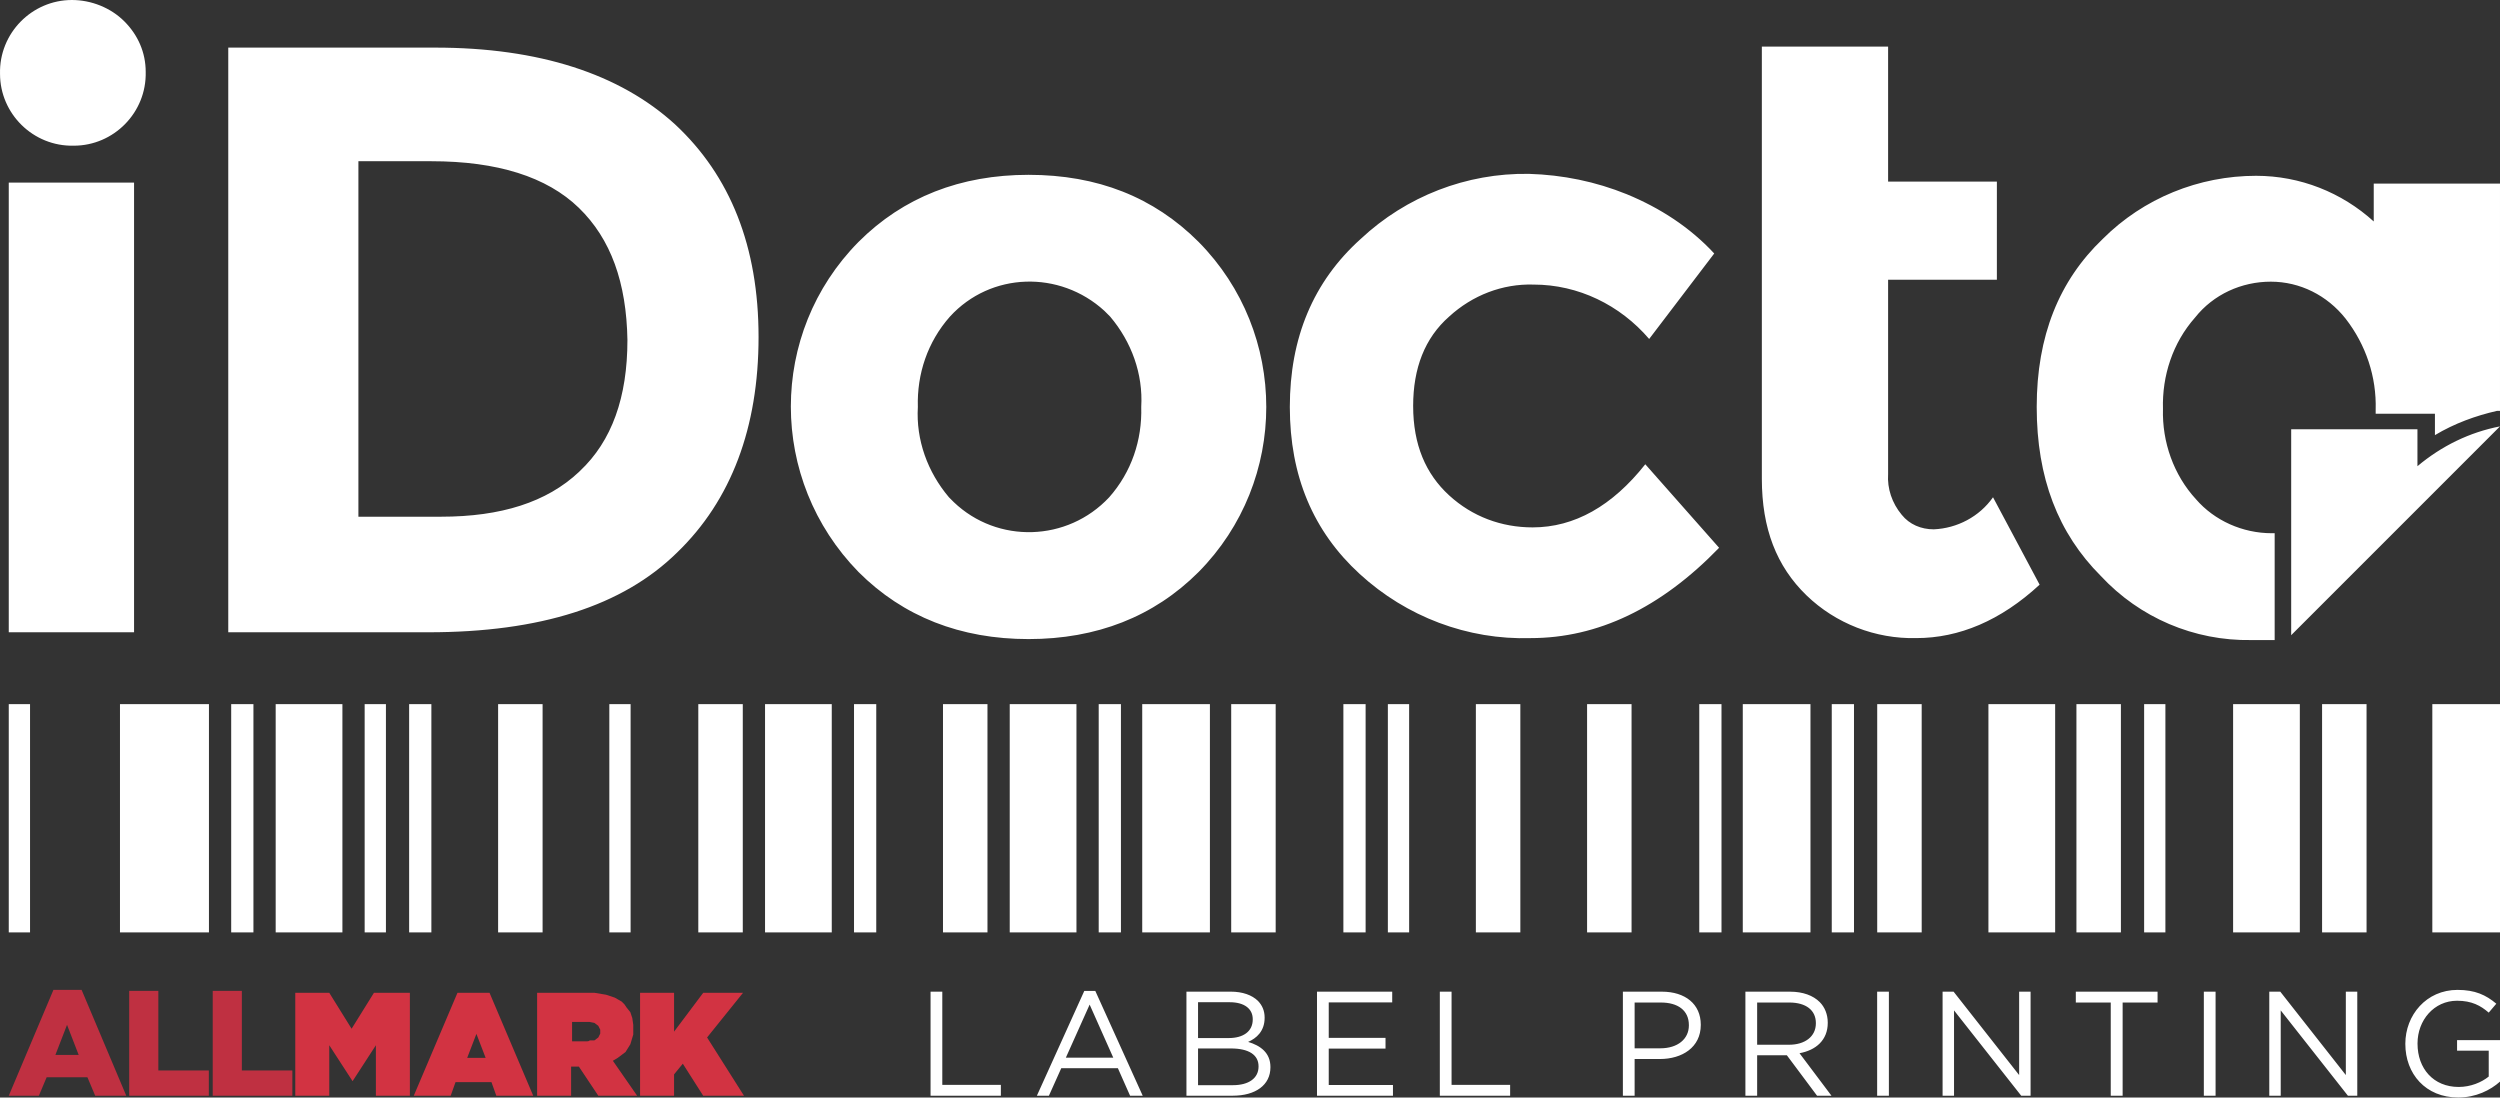 <?xml version="1.0" encoding="UTF-8" standalone="no"?>
<svg
   id="Layer_1"
   version="1.1"
   viewBox="0 0 257.403 113"
   sodipodi:docname="allmark-white.svg"
   width="257.403"
   height="113"
   inkscape:version="1.4.2 (f4327f4, 2025-05-13)"
   xmlns:inkscape="http://www.inkscape.org/namespaces/inkscape"
   xmlns:sodipodi="http://sodipodi.sourceforge.net/DTD/sodipodi-0.dtd"
   xmlns="http://www.w3.org/2000/svg"
   xmlns:svg="http://www.w3.org/2000/svg">
  <rect x="0" y="0" width="257.403" height="113" fill="#333333" stroke="none"/>
  <!-- Generator: Adobe Illustrator 29.5.1, SVG Export Plug-In . SVG Version: 2.1.0 Build 141)  -->
  <defs
     id="defs1">
    <style
       id="style1">
      .st0 {
        fill: #bf3041;
      }

      .st1 {
        fill: #d23342;
      }
    </style>
  </defs>
  <sodipodi:namedview
     id="namedview77"
     bordercolor="#666666"
     borderopacity="1.0"
     inkscape:current-layer="g1"
     inkscape:cx="154.32605"
     inkscape:cy="151.14407"
     inkscape:deskcolor="#d1d1d1"
     inkscape:pagecheckerboard="true"
     inkscape:pageopacity="0.0"
     inkscape:pageshadow="2"
     inkscape:showpageshadow="2"
     inkscape:window-height="1369"
     inkscape:window-maximized="1"
     inkscape:window-width="2560"
     inkscape:window-x="1912"
     inkscape:window-y="-8"
     inkscape:zoom="2.8284271"
     pagecolor="#ffffff"
     showgrid="false"
     showguides="true" />
  <g
     id="g1"
     inkscape:groupmode="layer"
     inkscape:label="1"
     transform="translate(-15.998,-4.5)"
     style="opacity:1">
    <path
       id="path2"
       d="m 16.9,77 v 23.5 h 2.191 V 77 Z m 11.451,0 v 23.5 H 37.512 V 77 Z m 11.451,0 v 23.5 h 2.29 V 77 Z m 4.58,0 v 23.5 h 6.871 V 77 Z m 9.161,0 v 23.5 h 2.191 V 77 Z m 4.58,0 v 23.5 h 2.29 V 77 Z m 9.161,0 v 23.5 H 71.864 V 77 Z m 11.451,0 v 23.5 h 2.191 V 77 Z m 9.161,0 v 23.5 h 4.58 V 77 Z m 6.871,0 v 23.5 H 101.637 V 77 Z m 9.161,0 v 23.5 h 2.29 V 77 Z m 9.161,0 v 23.5 h 4.58 V 77 Z m 6.871,0 v 23.5 h 6.871 V 77 Z m 9.161,0 v 23.5 h 2.29 V 77 Z m 4.481,0 v 23.5 h 6.97 V 77 Z m 9.161,0 v 23.5 h 4.58 V 77 Z m 11.55,0 v 23.5 h 2.29 V 77 Z m 4.58,0 v 23.5 h 2.191 V 77 Z m 9.061,0 v 23.5 h 4.58 V 77 Z m 11.451,0 v 23.5 h 4.58 V 77 Z m 11.55,0 v 23.5 h 2.29 V 77 Z m 4.481,0 v 23.5 h 6.97 V 77 Z m 9.161,0 v 23.5 h 2.29 V 77 Z m 4.68,0 v 23.5 h 4.58 V 77 Z m 11.451,0 v 23.5 h 6.871 V 77 Z m 9.061,0 v 23.5 h 4.58 V 77 Z m 6.97,0 v 23.5 h 2.191 V 77 Z m 9.161,0 v 23.5 h 6.871 V 77 Z m 9.161,0 v 23.5 h 4.58 V 77 Z m 11.351,0 v 23.5 h 6.97 V 77 Z"
       inkscape:label="Barcode"
       style="stroke-width:0.998;fill:#ffffff;fill-opacity:1;stroke:none" />
    <g
       id="g60"
       inkscape:label="ALLMARK"
       transform="translate(-0.3,0.019)">
      <path
         id="path32"
         class="st0"
         d="m 21.8,106.4 -4.6,10.9 h 3.1 l 0.8,-1.9 h 4.2 l 0.8,1.9 h 3.2 l -4.6,-10.9 z m 7.8,0.1 v 10.8 h 8.2 v -2.6 h -5.2 v -8.2 z m 8.6,0 v 10.8 h 8.2 v -2.6 h -5.2 v -8.2 z m -15,3.5 1.2,3.1 H 22 Z"
         inkscape:label="ALL" />
      <path
         id="path35"
         class="st1"
         d="m 63.4,106.7 -4.5,10.6 h 3.8 l 0.5,-1.4 h 3.7 l 0.5,1.4 h 3.8 l -4.5,-10.6 h -3.5 z m -16.7,0 v 10.6 h 3.5 v -5.2 l 2.4,3.7 v 0 l 2.4,-3.7 v 5.2 h 3.5 v -10.6 h -3.7 l -2.3,3.7 -2.3,-3.7 h -3.7 z m 24.9,0 v 10.6 h 3.5 v -3 h 0.8 l 2,3 h 4 l -2.5,-3.6 0.5,-0.3 0.8,-0.6 0.5,-0.8 0.3,-1 v -0.6 c 0,0 0,0 0,0 V 110 c 0,0 -0.1,-0.7 -0.1,-0.7 l -0.2,-0.6 -0.4,-0.5 -0.2,-0.3 -0.3,-0.3 -0.7,-0.4 -0.9,-0.3 -1.2,-0.2 h -0.7 c 0,0 -5.1,0 -5.1,0 z m 10.6,0 v 10.6 h 3.5 v -2.2 l 0.9,-1.1 2.1,3.3 h 4.2 l -3.8,-6 3.7,-4.6 h -4.1 l -3,4 v -4 z m -7,3 H 77 c 0,0 0.5,0.1 0.5,0.1 l 0.4,0.3 0.2,0.4 v 0.2 c 0,0 0,0 0,0 v 0.2 c 0,0 -0.2,0.4 -0.2,0.4 l -0.4,0.3 H 77 c 0,0.1 -0.3,0.1 -0.3,0.1 h -1.5 v -2.1 z m -9.9,1.1 1,2.6 h -1.9 l 1,-2.6 z"
         inkscape:label="MARK" />
    </g>
    <path
       id="path21"
       d="m 7.402,0 c -4.1,0 -7.5,3.4 -7.4,7.6 C 0.002,11.7 3.402,15.1 7.602,15 c 4.1,0 7.5,-3.4 7.4,-7.6 0,-2 -0.799,-3.801 -2.199,-5.201 C 11.403,0.799 9.402,0 7.402,0 Z M 181.402,4.801 V 49.301 c 0,5.1 1.5,9 4.6,12 3,2.9 7.101,4.498 11.301,4.398 4.4,0 8.699,-1.8 12.699,-5.5 l -4.799,-9 c -1.4,2 -3.702,3.201 -6.102,3.301 -1.3,0 -2.499,-0.5 -3.299,-1.5 -1,-1.2 -1.5,-2.699 -1.4,-4.199 v -20 h 11.199 V 18.699 H 194.402 V 4.801 Z M 23.502,4.9 V 65.1 h 20.6 c 11.5,0 20.002,-2.699 25.602,-8.199 5.6,-5.4 8.398,-12.901 8.398,-22.201 0,-9.3 -2.9,-16.598 -8.6,-21.898 -5.7,-5.2 -13.999,-7.9 -24.699,-7.9 z M 36.902,16.6 h 7.5 c 6.8,0 11.899,1.601 15.199,4.801 3.3,3.2 4.9,7.7 5,13.6 0,5.9 -1.598,10.4 -4.898,13.5 l -0.102,0.1 c -3.3,3.1 -7.999,4.6 -14.199,4.6 h -8.5 z m 120.5,1.301 c -6.4,-0.1 -12.601,2.299 -17.301,6.699 -4.9,4.4 -7.299,10.201 -7.299,17.301 0,7.1 2.399,12.799 7.199,17.199 4.8,4.4 11.1,6.8 17.6,6.6 6.9,0 13.4,-3.099 19.4,-9.299 l -7.6,-8.6 c -3.4,4.3 -7.3,6.5 -11.6,6.5 -3.2,0 -6.2,-1.101 -8.6,-3.301 -2.4,-2.2 -3.701,-5.199 -3.701,-9.199 0,-3.9 1.201,-7.001 3.701,-9.201 2.4,-2.2 5.499,-3.399 8.699,-3.299 4.6,0 8.9,2.1 11.9,5.6 l 6.699,-8.801 c -2.5,-2.7 -5.6,-4.7 -9,-6.1 -3.2,-1.3 -6.6,-2 -10.1,-2.1 z M 105.902,18 c -7,0 -12.9,2.3 -17.5,6.9 -9.3,9.4 -9.3,24.5 0,34 4.6,4.6 10.5,6.9 17.5,6.9 7,0 12.9,-2.3 17.5,-6.9 9.3,-9.4 9.3,-24.6 0,-34 -4.6,-4.6 -10.4,-6.9 -17.5,-6.9 z m 126.4,0.1 c -5.9,0 -11.601,2.3 -15.801,6.5 -4.5,4.3 -6.799,10.001 -6.799,17.301 0,7.3 2.2,13 6.6,17.4 4,4.3 9.6,6.7 15.5,6.6 h 2.4 v -0.301 -0.199 -10.5 h -0.301 c -3,0 -5.901,-1.3 -7.801,-3.5 -2.3,-2.5 -3.498,-5.901 -3.398,-9.301 -0.1,-3.4 0.999,-6.8 3.299,-9.4 1.9,-2.4 4.801,-3.699 7.801,-3.699 3,0 5.799,1.401 7.699,3.801 2.1,2.7 3.2,5.998 3.1,9.398 v 0.4 h 6.102 v 2.201 c 2,-1.2 4.198,-2 6.398,-2.5 h 0.301 v -23.4 h -13 v 3.9 c -3.3,-3 -7.6,-4.701 -12.1,-4.701 z M 0.902,18.801 V 65.1 H 13.803 V 18.801 Z M 105.602,29 c 2.875,-0.1 5.802,0.9 8.102,3 l 0.6,0.6 c 2.2,2.6 3.399,5.901 3.199,9.301 0.1,3.4 -0.999,6.699 -3.299,9.299 -4.3,4.6 -11.5,4.8 -16,0.5 l -0.5,-0.5 c -2.2,-2.6 -3.401,-5.899 -3.201,-9.299 -0.1,-3.4 1.001,-6.701 3.301,-9.301 2.1,-2.3 4.924,-3.5 7.799,-3.6 z m 151.801,14.9 c -3.1,0.6 -6,2 -8.5,4.1 v -3.801 h -13 v 21.201 z"
       inkscape:label="iDocta"
       transform="translate(15.998,4.5)"
       style="fill:#ffffff;stroke:none" />
    <path
       d="m 95.811,112.816 h 7.239 v -1.117 H 97.02 V 102.103 H 95.811 Z m 10.947,0 h 1.24 l 1.27,-2.831 h 5.831 l 1.255,2.831 h 1.301 l -4.882,-10.79 h -1.133 z m 2.984,-3.918 2.449,-5.464 2.433,5.464 z m 12.416,3.918 h 4.76 c 2.342,0 3.887,-1.087 3.887,-2.923 v -0.031 c 0,-1.469 -1.025,-2.204 -2.296,-2.587 0.842,-0.367 1.699,-1.087 1.699,-2.479 v -0.031 c 0,-0.689 -0.245,-1.255 -0.689,-1.714 -0.612,-0.597 -1.576,-0.949 -2.801,-0.949 h -4.561 z m 1.194,-5.938 v -3.688 h 3.26 c 1.53,0 2.372,0.689 2.372,1.745 v 0.031 c 0,1.255 -1.01,1.913 -2.464,1.913 z m 0,4.852 v -3.78 h 3.382 c 1.867,0 2.847,0.673 2.847,1.837 v 0.031 c 0,1.194 -1.01,1.913 -2.632,1.913 z m 12.248,1.087 h 7.821 v -1.102 h -6.612 v -3.75 h 5.846 v -1.102 h -5.846 v -3.658 h 6.535 V 102.103 h -7.744 z m 12.646,0 h 7.239 v -1.117 h -6.03 V 102.103 h -1.209 z m 18.848,0 h 1.209 v -3.78 h 2.602 c 2.28,0 4.209,-1.194 4.209,-3.505 v -0.031 c 0,-2.112 -1.592,-3.398 -4.01,-3.398 h -4.01 z m 1.209,-4.882 v -4.714 h 2.709 c 1.729,0 2.877,0.796 2.877,2.326 v 0.031 c 0,1.408 -1.163,2.357 -2.939,2.357 z m 11.406,4.882 h 1.209 v -4.163 h 3.061 l 3.107,4.163 h 1.485 l -3.291,-4.377 c 1.684,-0.306 2.908,-1.347 2.908,-3.122 v -0.031 c 0,-0.842 -0.306,-1.592 -0.826,-2.112 -0.673,-0.673 -1.729,-1.071 -3.046,-1.071 h -4.607 z m 1.209,-5.25 v -4.347 h 3.306 c 1.729,0 2.74,0.796 2.74,2.112 v 0.031 c 0,1.377 -1.148,2.204 -2.755,2.204 z m 12.355,5.25 h 1.209 V 102.103 h -1.209 z m 6.738,0 h 1.178 v -8.785 l 6.918,8.785 h 0.964 V 102.103 h -1.178 v 8.586 l -6.749,-8.586 h -1.133 z m 17.314,0 h 1.224 v -9.596 h 3.597 V 102.103 h -8.418 v 1.117 h 3.597 z m 9.585,0 h 1.209 V 102.103 h -1.209 z m 6.738,0 h 1.178 v -8.785 l 6.918,8.785 h 0.964 V 102.103 h -1.178 v 8.586 l -6.749,-8.586 h -1.133 z m 19.456,0.184 c 1.806,0 3.306,-0.75 4.301,-1.638 v -4.27 h -4.423 v 1.087 h 3.26 v 2.663 c -0.735,0.597 -1.867,1.071 -3.092,1.071 -2.602,0 -4.239,-1.898 -4.239,-4.454 v -0.031 c 0,-2.388 1.699,-4.392 4.071,-4.392 1.515,0 2.433,0.505 3.26,1.224 l 0.781,-0.918 c -1.071,-0.903 -2.189,-1.423 -3.995,-1.423 -3.214,0 -5.372,2.602 -5.372,5.54 v 0.031 c 0,3.061 2.081,5.51 5.449,5.51 z"
       id="text2"
       style="font-weight:325;font-size:15.305px;font-family:Gotham;-inkscape-font-specification:'Gotham,  weight=325';letter-spacing:2.391px;stroke-width:0.957;fill:#ffffff;fill-opacity:1;stroke:none"
       aria-label="LABEL PRINTING"
       inkscape:label="LABEL PRINTING"
       transform="translate(15.998,4.5)" />
  </g>
</svg>
